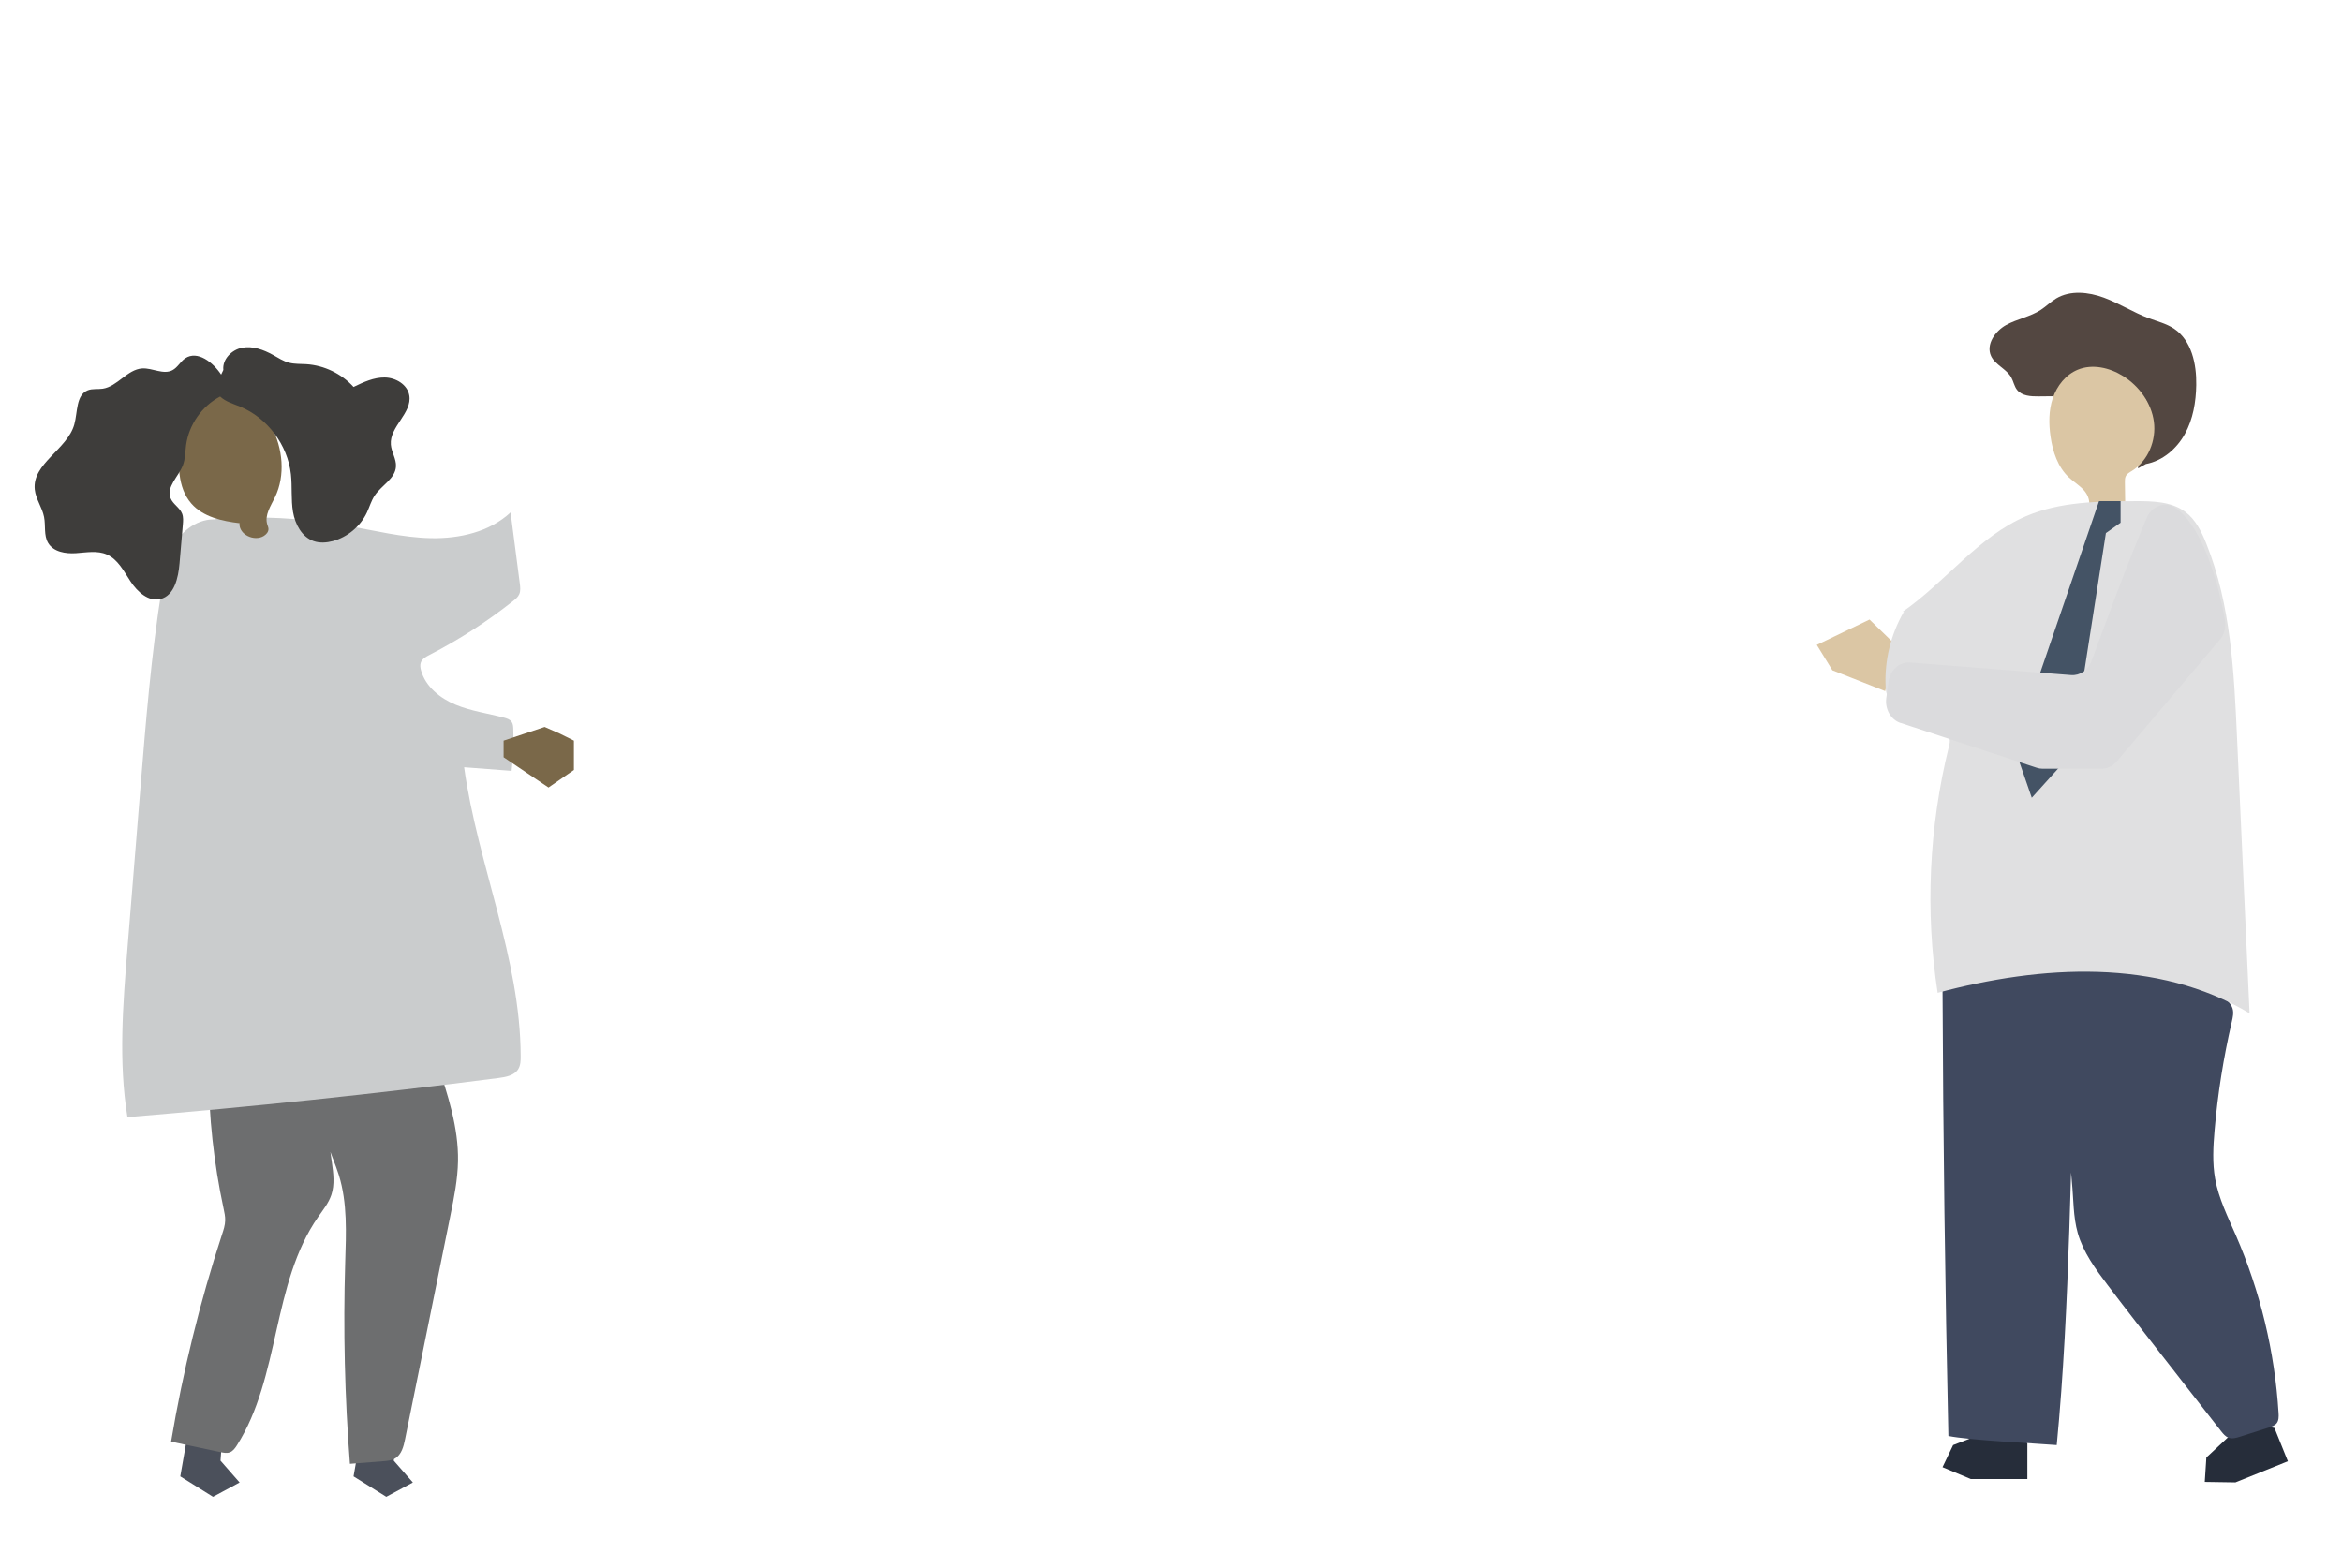 <?xml version="1.0" encoding="UTF-8"?>
<svg id="OBJECTS" xmlns="http://www.w3.org/2000/svg" viewBox="0 0 440.12 294.73">
  <defs>
    <style>
      .cls-1 {
        fill: #534741;
      }

      .cls-1, .cls-2, .cls-3, .cls-4, .cls-5, .cls-6, .cls-7, .cls-8, .cls-9, .cls-10, .cls-11, .cls-12 {
        stroke-width: 0px;
      }

      .cls-2 {
        fill: #4b505b;
      }

      .cls-3 {
        fill: #7a6849;
      }

      .cls-4 {
        fill: #262d3a;
      }

      .cls-5 {
        fill: #6d6e6f;
      }

      .cls-6 {
        fill: #3e3d3b;
      }

      .cls-7 {
        fill: #445365;
      }

      .cls-8 {
        fill: #40495f;
      }

      .cls-9 {
        fill: #cacccd;
      }

      .cls-10 {
        fill: #e0e0e1;
      }

      .cls-11 {
        fill: #dbdbdd;
      }

      .cls-12 {
        fill: #dbc6a4;
      }
    </style>
  </defs>
  <polygon class="cls-2" points="67.72 270.17 66.44 277.48 72.59 281.32 77.59 278.63 74 274.53 74.26 270.94 67.72 270.17"/>
  <polygon class="cls-2" points="35.16 270.17 33.88 277.48 40.03 281.32 45.03 278.63 41.44 274.53 41.7 270.94 35.16 270.17"/>
  <path class="cls-5" d="m39.21,201.15c.02,8.72.97,17.44,2.8,25.96.16.75.33,1.51.31,2.27-.02.91-.31,1.79-.6,2.65-4.16,12.71-7.36,25.74-9.57,38.93,3.11.66,6.21,1.31,9.32,1.97.57.12,1.18.24,1.72.03.59-.22.99-.78,1.33-1.31,8.19-12.9,6.53-30.38,15.26-42.92.92-1.32,1.96-2.6,2.48-4.13.67-1.97.39-4.12.1-6.17-.46-3.27-.91-6.54-1.37-9.82-.98,4.12,1.41,8.18,2.68,12.22,1.65,5.29,1.37,10.96,1.2,16.49-.38,12.61-.09,25.23.89,37.8,2.09-.16,4.18-.33,6.27-.49.76-.06,1.55-.13,2.2-.51,1.23-.72,1.62-2.27,1.9-3.67,2.84-14.02,5.68-28.03,8.52-42.05.68-3.35,1.36-6.73,1.42-10.16.11-6.33-1.92-12.49-3.92-18.5-14.25,2.77-28.93,3.34-43.36,1.7"/>
  <path class="cls-9" d="m42.49,98.15c-3.05-1.44-6.85.24-8.87,2.94s-2.68,6.16-3.21,9.49c-1.99,12.47-3.01,25.08-4.03,37.67-.81,10.01-1.62,20.02-2.43,30.03-.85,10.55-1.7,21.23,0,31.68,23.3-1.91,46.56-4.36,69.74-7.35,1.4-.18,2.98-.48,3.71-1.68.43-.71.46-1.59.45-2.42-.05-18.49-8.09-35.99-10.63-54.31,2.97.23,5.95.45,8.92.68.32-2.62.43-5.27.32-7.91-.02-.45-.05-.92-.3-1.29-.32-.47-.91-.66-1.45-.8-3.04-.81-6.2-1.23-9.11-2.44s-5.63-3.39-6.47-6.43c-.14-.49-.22-1.03-.04-1.51.26-.68.96-1.07,1.61-1.4,5.55-2.86,10.82-6.26,15.71-10.13.47-.37.95-.76,1.18-1.31.26-.61.18-1.3.1-1.96-.58-4.46-1.16-8.93-1.74-13.39-3.94,3.67-9.6,4.95-14.97,4.84s-10.64-1.45-15.94-2.38c-8.2-1.43-16.58-1.85-24.88-1.27"/>
  <path class="cls-3" d="m45.07,98.34c-3.33-.39-6.9-1.17-9.11-3.7-2.65-3.03-2.5-7.53-2.2-11.55.19-2.54.45-5.26,2.05-7.24,1.97-2.44,5.64-3.06,8.59-1.99s5.2,3.57,6.64,6.36c2.1,4.06,2.63,9.1.64,13.22-.79,1.64-1.99,3.38-1.46,5.12.09.29.23.58.23.88,0,.55-.42,1.02-.9,1.31-1.79,1.07-4.64-.27-4.55-2.36"/>
  <path class="cls-6" d="m41.56,70.41c-1.52-2.31-4.47-4.61-6.76-3.06-.9.62-1.42,1.72-2.39,2.23-1.71.91-3.76-.45-5.69-.33-2.81.18-4.64,3.4-7.43,3.81-.93.14-1.92-.05-2.8.3-2.23.9-1.88,4.09-2.53,6.42-1.32,4.72-7.93,7.33-7.43,12.21.19,1.82,1.4,3.38,1.75,5.18.32,1.63-.08,3.45.76,4.87,1,1.69,3.28,2.06,5.23,1.93s4.01-.54,5.8.24c2.11.92,3.22,3.19,4.49,5.11s3.34,3.81,5.58,3.27c2.63-.64,3.37-3.99,3.6-6.7.21-2.42.41-4.85.62-7.27.06-.7.12-1.43-.14-2.09-.44-1.13-1.71-1.76-2.16-2.89-.86-2.11,1.47-4.04,2.3-6.17.47-1.2.44-2.52.61-3.8.52-3.84,2.98-7.36,6.4-9.14,1.03.97,2.45,1.36,3.75,1.89,5.13,2.12,8.93,7.18,9.55,12.72.26,2.35,0,4.74.39,7.06s1.66,4.73,3.88,5.5c1.15.4,2.42.31,3.6,0,2.77-.75,5.18-2.76,6.41-5.37.5-1.07.82-2.24,1.48-3.22,1.29-1.91,3.86-3.15,3.98-5.45.08-1.41-.85-2.68-.96-4.09-.28-3.37,4.05-5.94,3.46-9.27-.36-2.04-2.55-3.32-4.61-3.35s-4,.88-5.86,1.78c-2.27-2.5-5.53-4.07-8.89-4.28-1.08-.07-2.19,0-3.24-.28-1.08-.28-2.03-.91-3.01-1.46-1.76-.98-3.78-1.72-5.76-1.36s-3.79,2.18-3.57,4.19"/>
  <polygon class="cls-3" points="94.64 139.2 102.35 136.63 105.28 137.92 107.85 139.2 107.85 144.71 103.08 148.01 94.64 142.32 94.64 139.2"/>
  <path class="cls-1" d="m403.27,87.21c3.13-.58,5.78-2.86,7.32-5.64,1.54-2.78,2.09-6.03,2.14-9.21.07-3.95-.88-8.37-4.16-10.57-1.43-.96-3.15-1.38-4.77-1.98-2.9-1.08-5.53-2.79-8.43-3.86s-6.31-1.43-8.96.15c-1.03.62-1.89,1.49-2.9,2.15-1.99,1.3-4.44,1.69-6.51,2.84s-3.82,3.65-2.84,5.81c.78,1.7,2.9,2.42,3.81,4.05.41.74.55,1.64,1.07,2.31.91,1.17,2.62,1.26,4.11,1.24,5.9-.06,11.79-.12,17.69-.18.69,0,1.44,0,2,.42.94.7.84,2.12.64,3.27-.57,3.34-1.14,6.68-1.71,10.02"/>
  <path class="cls-12" d="m399.01,95.44c-2.2.3-4.43.35-6.65.15.59-1.09.1-2.49-.72-3.42s-1.91-1.57-2.82-2.42c-2.1-1.95-3.06-4.84-3.47-7.68-.35-2.42-.36-4.93.42-7.24s2.43-4.41,4.69-5.34c2.75-1.14,5.99-.39,8.52,1.19,3.02,1.89,5.32,5.05,5.79,8.58.47,3.53-1.09,7.36-4.12,9.24-.44.27-.93.53-1.16.99-.18.35-.17.76-.17,1.15.02,1.43.04,2.86.06,4.29"/>
  <polygon class="cls-12" points="356.23 121.21 351.33 116.44 341.42 121.21 344.35 125.98 354.27 129.89 356.23 121.21"/>
  <polygon class="cls-4" points="427.43 268.39 429.95 274.64 420.09 278.61 414.33 278.52 414.63 273.93 421.83 267.23 427.43 268.39"/>
  <polygon class="cls-4" points="380.99 271.23 380.99 277.98 370.36 277.98 365.05 275.75 367.04 271.6 376.23 268.07 380.99 271.23"/>
  <path class="cls-8" d="m365.05,185.6c.11,28.1.48,56.2,1.1,84.29,3.89.81,16.4,1.39,20.36,1.71,2.56-26.55,2.53-54.5,3.67-81.14-.47,10.34-1.84,21.41-.82,31.72.32,3.2.22,6.47,1.1,9.57,1.03,3.62,3.32,6.74,5.59,9.74,3.61,4.77,7.29,9.48,10.97,14.2,3.46,4.43,6.92,8.86,10.37,13.29.4.51.83,1.04,1.44,1.25.68.23,1.42.02,2.11-.2,1.82-.58,3.65-1.16,5.47-1.74.53-.17,1.08-.36,1.43-.79.41-.52.4-1.26.36-1.92-.71-11.5-3.44-22.87-8.04-33.43-1.5-3.45-3.21-6.87-3.88-10.58-.54-2.99-.37-6.07-.11-9.1.59-6.88,1.68-13.71,3.24-20.43.19-.82.39-1.69.14-2.5-.26-.84-.97-1.46-1.64-2.04-3.09-2.63-6.3-5.33-10.2-6.45-2.88-.83-5.94-.74-8.95-.65-8.57.28-17.15.56-25.72.83-1.67.05-3.4.12-4.92.83s-2.79,2.22-2.67,3.89"/>
  <path class="cls-10" d="m357.52,115c8.1-5.6,14.2-14.14,23.26-18,6.39-2.72,13.55-2.79,20.5-2.81,3.25-.01,6.76.06,9.37,2,1.96,1.46,3.09,3.76,3.99,6.03,4.58,11.45,5.19,24.03,5.75,36.35.79,17.3,1.57,34.59,2.36,51.89-17.24-10.4-39.18-9.09-58.62-3.86-2.36-15.35-1.63-31.17,2.11-46.25.13-.53.27-1.09.11-1.62-.21-.73-.92-1.19-1.57-1.58-2.92-1.76-5.83-3.52-8.75-5.28-.48-.29-.97-.59-1.27-1.06-.31-.49-.37-1.1-.4-1.69-.25-4.92.96-9.91,3.44-14.17"/>
  <polygon class="cls-7" points="394.46 94.19 398.51 94.19 398.51 98.24 395.75 100.19 389.27 141.68 381.82 149.94 378.57 140.54 394.46 94.19"/>
  <path class="cls-11" d="m357.19,135.88l25.57,8.42c.36.12.73.18,1.1.18h11.1c1.07,0,2.08-.49,2.81-1.35l19.39-22.89c.85-1,1.21-2.38.96-3.73-.89-4.94-3.56-16.88-9.19-20.98-1.92-1.4-4.53-.5-5.51,1.8-3.4,7.98-8.26,21.14-10.37,26.91-.62,1.71-2.17,2.77-3.84,2.64l-30.24-2.36c-2-.16-3.77,1.41-4.07,3.6l-.42,3.06c-.29,2.1.86,4.11,2.7,4.71Z"/>
</svg>